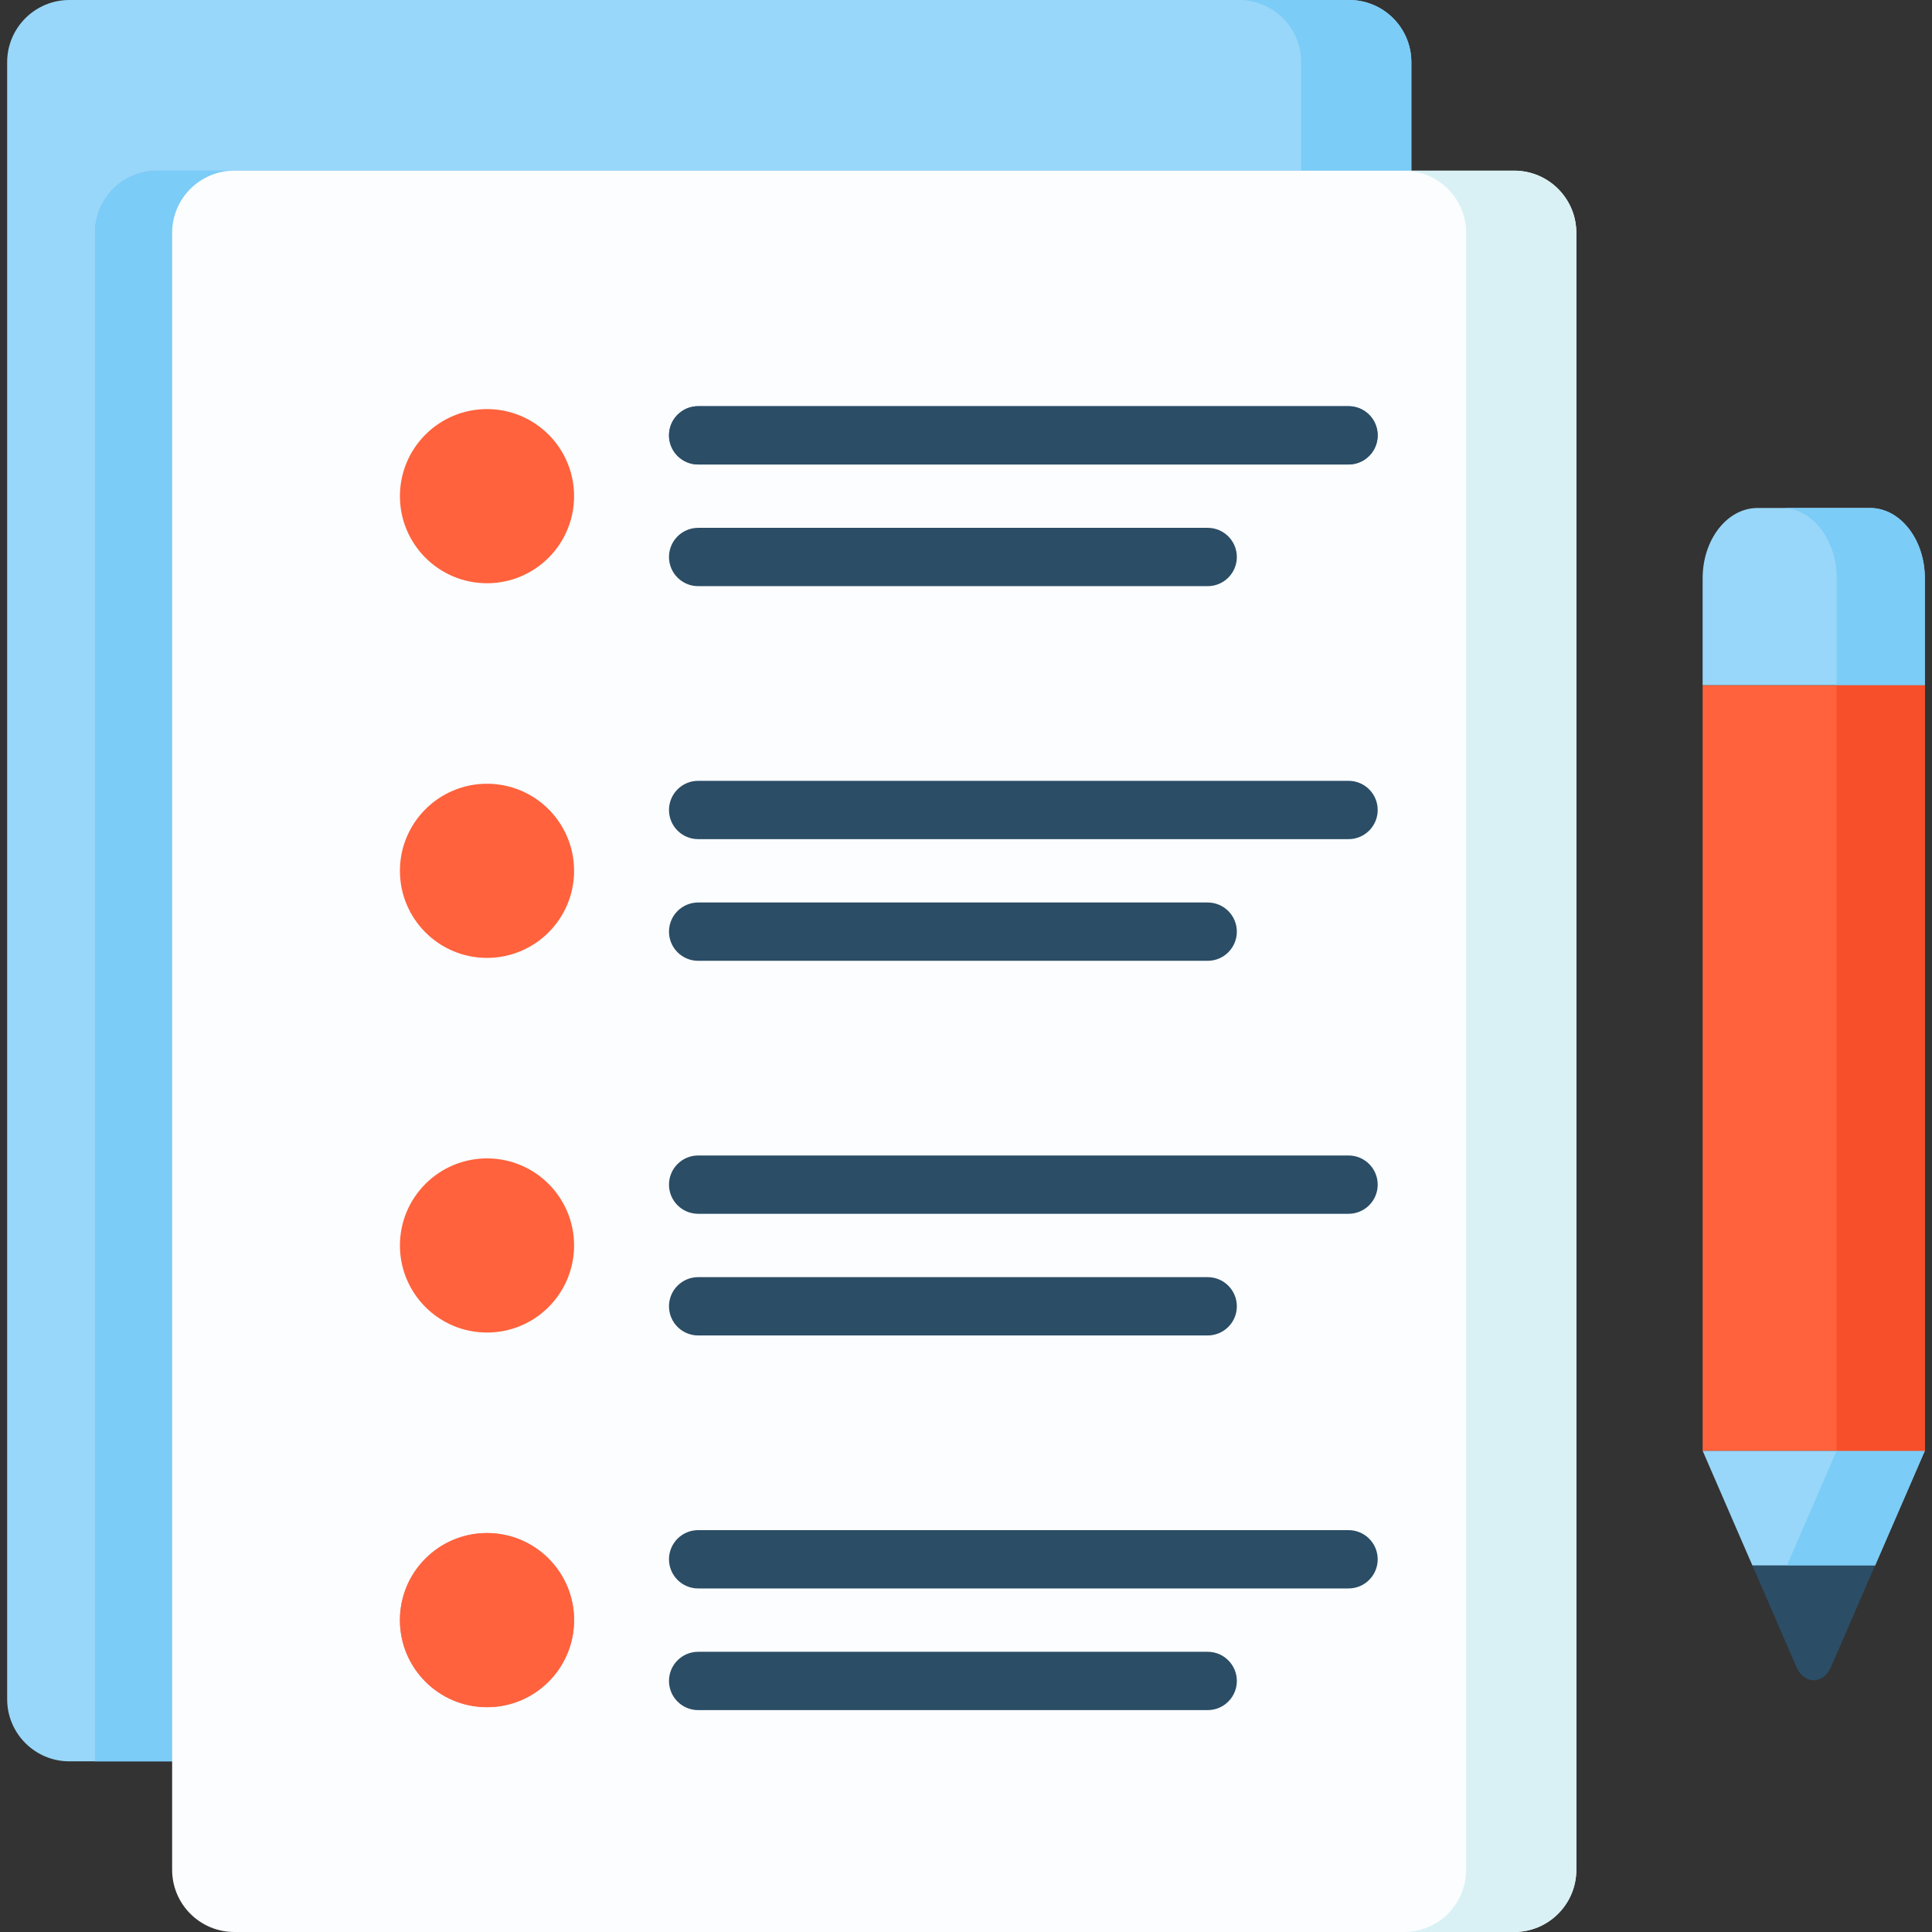 <svg xmlns="http://www.w3.org/2000/svg" enable-background="new 0 0 512 512" height="512" width="512"><rect width="100%" height="100%" fill="#333333" stroke="none"/><rect id="backgroundrect" width="100%" height="100%" x="0" y="0" fill="none" stroke="none"/><g class="currentLayer" style=""><title>Layer 1</title><path d="m357.54 0c-11.229 0-327.965 0-339.16 0-9.103 0-16.483 7.38-16.483 16.483v433.806c0 9.095 7.371 16.483 16.483 16.483h27.238 311.922c9.104 0 16.483-7.38 16.483-16.483 0-5.095 0-428.787 0-433.806 0-9.103-7.377-16.483-16.483-16.483z" fill="#98d7f9" id="svg_2" class="" fill-opacity="1"/><path d="m357.54 0c-16.858 0-12.07 0-29.202 0 9.082 0 16.483 7.355 16.483 16.483v433.806c0 9.103-7.379 16.483-16.483 16.483h29.202c9.104 0 16.483-7.38 16.483-16.483 0-5.095 0-428.787 0-433.806 0-9.115-7.391-16.483-16.483-16.483z" fill="#7bccf7" id="svg_3" class="" fill-opacity="1"/><path d="m41.66 45.228c-9.103 0-16.483 7.38-16.483 16.483v405.06h20.442 311.921c9.104 0 16.483-7.38 16.483-16.483v-405.06z" fill="#80b4fb" id="svg_4" class=""/><path d="m41.66,45.228 c-9.103,0 -16.483,7.38 -16.483,16.483 v405.06 h20.442 h311.921 c9.104,0 16.483,-7.38 16.483,-16.483 v-405.06 z" fill="#7bccf7" class="" id="svg_1" fill-opacity="1"/><path d="m496.906 414.883 13.197-30.419h-58.887l13.196 30.419z" fill="#98d7f9" id="svg_5" class="" fill-opacity="1"/><path d="m486.741 384.464-13.196 30.419h23.361l13.197-30.419z" fill="#7bccf7" id="svg_6" class="" fill-opacity="1"/><path d="m62.101 512h339.16c9.103 0 16.483-7.38 16.483-16.483v-433.806c0-9.103-7.38-16.483-16.483-16.483h-339.16c-9.103 0-16.483 7.38-16.483 16.483v433.806c.001 9.103 7.38 16.483 16.483 16.483z" fill="#fbfdff" id="svg_7" class="" fill-opacity="1"/><circle cx="129.061" cy="131.489" fill="#ff623c" r="23.076" id="svg_8" class="" fill-opacity="1"/><g id="svg_9" class=""><path d="m357.378 123.095h-172.361c-4.268 0-7.726-3.459-7.726-7.726s3.459-7.726 7.726-7.726h172.361c4.268 0 7.726 3.459 7.726 7.726s-3.458 7.726-7.726 7.726z" fill="#407093" id="svg_10"/></g><g class="" id="svg_35" fill-opacity="1" fill="#2b4d66"><path d="m357.378 123.095h-172.361c-4.268 0-7.726-3.459-7.726-7.726s3.459-7.726 7.726-7.726h172.361c4.268 0 7.726 3.459 7.726 7.726s-3.458 7.726-7.726 7.726z" fill="#2b4d66" id="svg_36"/></g><g id="svg_11" class="" fill-opacity="1" fill="#2b4d66"><path d="m320.049 155.336h-135.032c-4.268 0-7.726-3.459-7.726-7.726 0-4.268 3.459-7.726 7.726-7.726h135.032c4.268 0 7.726 3.459 7.726 7.726.001 4.267-3.458 7.726-7.726 7.726z" fill="#2b4d66" id="svg_12"/></g><circle cx="129.061" cy="230.776" fill="#ff623c" r="23.076" id="svg_13" class="" fill-opacity="1"/><g id="svg_14" class="" fill-opacity="1" fill="#2b4d66"><path d="m357.378 222.381h-172.361c-4.268 0-7.726-3.459-7.726-7.726 0-4.268 3.459-7.726 7.726-7.726h172.361c4.268 0 7.726 3.459 7.726 7.726.001 4.268-3.458 7.726-7.726 7.726z" fill="#2b4d66" id="svg_15"/></g><g id="svg_16" class="" fill-opacity="1" fill="#2b4d66"><path d="m320.049 254.623h-135.032c-4.268 0-7.726-3.459-7.726-7.726s3.459-7.726 7.726-7.726h135.032c4.268 0 7.726 3.459 7.726 7.726s-3.458 7.726-7.726 7.726z" fill="#2b4d66" id="svg_17"/></g><circle cx="129.061" cy="330.062" fill="#ff623c" r="23.076" id="svg_18" class="" fill-opacity="1"/><g id="svg_19" class="" fill-opacity="1" fill="#2b4d66"><path d="m357.378 321.668h-172.361c-4.268 0-7.726-3.459-7.726-7.726s3.459-7.726 7.726-7.726h172.361c4.268 0 7.726 3.459 7.726 7.726s-3.458 7.726-7.726 7.726z" fill="#2b4d66" id="svg_20"/></g><g id="svg_21" class="" fill-opacity="1" fill="#2b4d66"><path d="m320.049 353.909h-135.032c-4.268 0-7.726-3.459-7.726-7.726s3.459-7.726 7.726-7.726h135.032c4.268 0 7.726 3.459 7.726 7.726s-3.458 7.726-7.726 7.726z" fill="#2b4d66" id="svg_22"/></g><circle cx="129.061" cy="429.349" fill="#e28086" r="23.076" id="svg_23" class=""/><circle cx="129.061" cy="429.349" fill="#ff623c" r="23.076" class="" id="svg_33" fill-opacity="1"/><g id="svg_24" class="" fill-opacity="1" fill="#2b4d66"><path d="m357.378 420.955h-172.361c-4.268 0-7.726-3.459-7.726-7.726s3.459-7.726 7.726-7.726h172.361c4.268 0 7.726 3.459 7.726 7.726s-3.458 7.726-7.726 7.726z" fill="#2b4d66" id="svg_25"/></g><g id="svg_26" class="" fill-opacity="1" fill="#2b4d66"><path d="m320.049 453.196h-135.032c-4.268 0-7.726-3.459-7.726-7.726s3.459-7.726 7.726-7.726h135.032c4.268 0 7.726 3.459 7.726 7.726s-3.458 7.726-7.726 7.726z" fill="#2b4d66" id="svg_27"/></g><path d="m485.265 441.717 11.641-26.834h-32.494l11.641 26.834c2.074 4.779 7.138 4.779 9.212 0z" fill="#2b4d66" id="svg_28" class="" fill-opacity="1"/><path d="m510.103 181.566h-58.887v202.898h58.887c0-8.708 0-194.228 0-202.898z" fill="#ff623c" id="svg_29" class="" fill-opacity="1"/><path d="m451.216 181.566h58.886v-28.316c0-10.289-6.516-18.63-14.554-18.63h-29.778c-8.038 0-14.555 8.341-14.554 18.63z" fill="#98d7f9" id="svg_30" class="" fill-opacity="1"/><path d="m510.103 181.566h-23.362v202.898h23.362z" fill="#f74f2a" id="svg_31" class="" fill-opacity="1"/><path d="m495.548 134.621h-23.361c8.038 0 14.554 8.341 14.554 18.63v28.316h23.361v-28.316c.001-10.289-6.516-18.63-14.554-18.63z" fill="#7bccf7" id="svg_32" class="" fill-opacity="1"/><path d="m401.261 45.228h-29.202c9.103 0 16.483 7.38 16.483 16.483v433.806c0 9.103-7.38 16.483-16.483 16.483h29.202c9.103 0 16.483-7.38 16.483-16.483v-433.806c0-9.103-7.38-16.483-16.483-16.483z" fill="#d9f1f4" id="svg_34" class="" fill-opacity="1"/></g></svg>